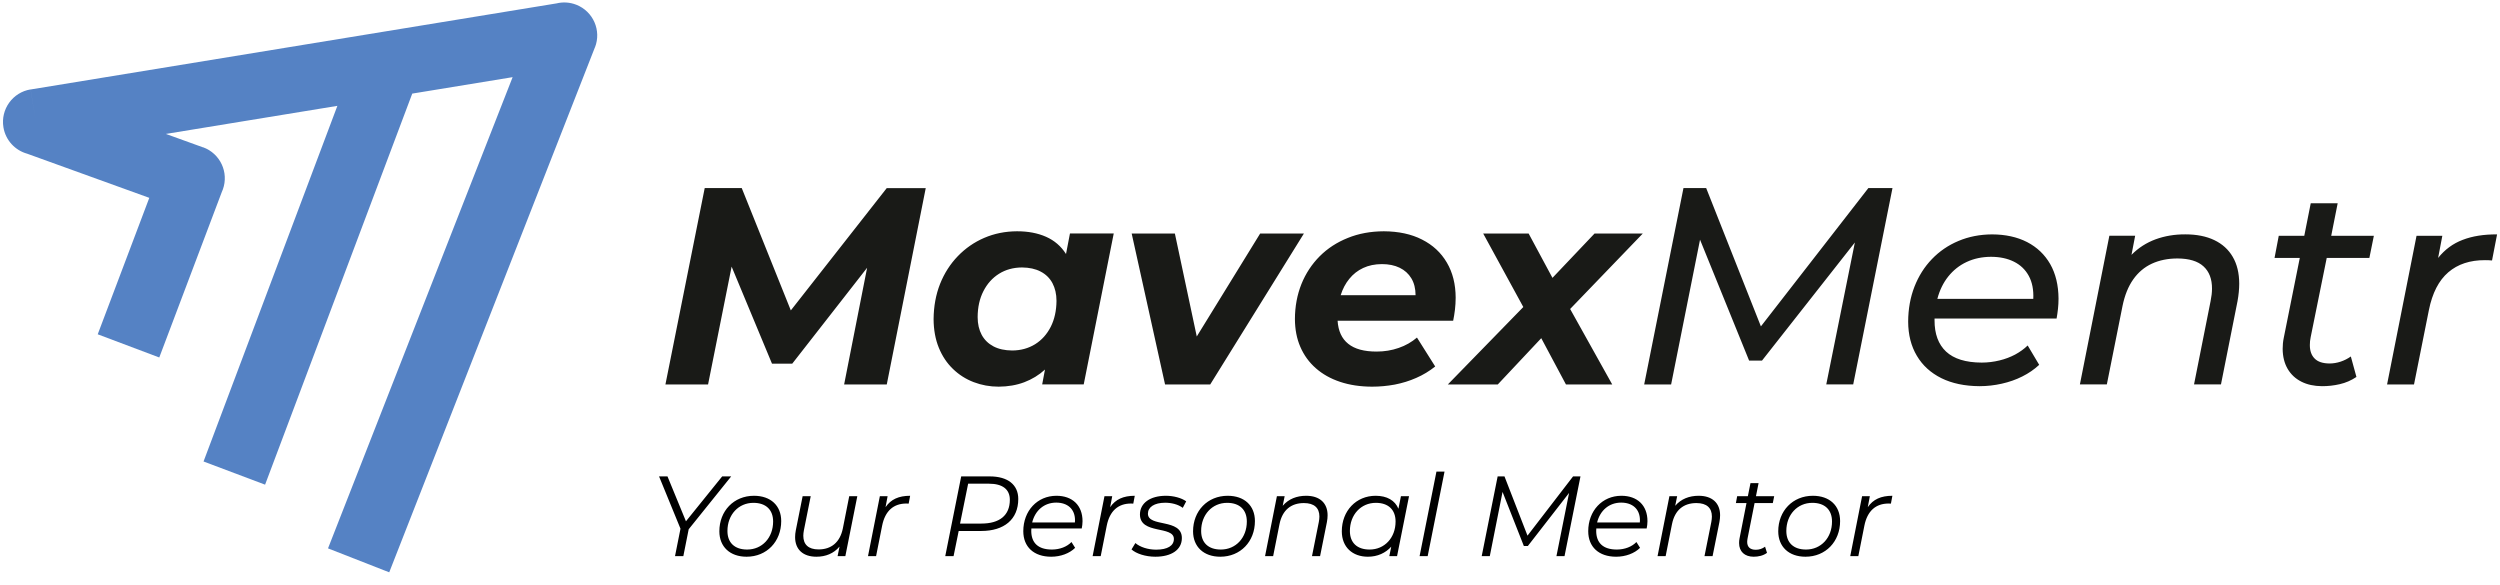 <svg width="812" height="190" viewBox="0 0 812 190" fill="none"
    xmlns="http://www.w3.org/2000/svg">
    <path d="M791.9 83.78L793.27 76.58H784.89L775.32 124.87H784.07L788.9 100.72C790.01 95.18 792.12 91.09 795.22 88.43C798.3 85.79 802.28 84.48 807.13 84.5C807.57 84.5 807.96 84.5 808.3 84.52C808.65 84.52 809.01 84.55 809.41 84.6L811.05 76.13C806.74 76.1 803.02 76.69 799.87 77.91C796.72 79.1 794.07 81.06 791.9 83.78ZM755.72 83.78H769.57L771.03 76.58H757.18L759.28 66.01H750.53L748.43 76.58H740.14L738.77 83.78H746.97L741.78 109.66C741.64 110.3 741.55 110.94 741.49 111.56C741.44 112.17 741.41 112.76 741.41 113.31C741.43 115.84 741.97 118 743.03 119.81C744.09 121.62 745.58 123 747.49 123.97C749.39 124.93 751.62 125.41 754.16 125.43C756.09 125.44 758.03 125.23 759.96 124.78C761.9 124.34 763.7 123.55 765.37 122.43L763.55 115.78C762.53 116.51 761.42 117.07 760.22 117.47C759.02 117.86 757.82 118.06 756.62 118.06C754.43 118.04 752.82 117.51 751.79 116.45C750.74 115.4 750.23 113.93 750.24 112.05C750.24 111.64 750.26 111.23 750.3 110.8C750.34 110.39 750.42 109.95 750.51 109.49L755.72 83.78ZM709.8 76.12C706.32 76.1 703.1 76.65 700.13 77.73C697.17 78.83 694.56 80.49 692.31 82.77L693.5 76.57H685.12L675.55 124.86H684.3L689.4 99.35C690.11 95.89 691.27 93.02 692.88 90.74C694.49 88.46 696.51 86.76 698.92 85.64C701.35 84.52 704.13 83.95 707.26 83.95C711.04 83.97 713.85 84.82 715.7 86.52C717.55 88.2 718.48 90.64 718.46 93.79C718.46 94.38 718.41 95.02 718.34 95.69C718.26 96.37 718.14 97.07 718 97.8L712.62 124.86H721.37L726.75 97.8C726.93 96.8 727.07 95.82 727.16 94.87C727.25 93.93 727.3 93.02 727.3 92.15C727.29 88.7 726.59 85.8 725.19 83.42C723.81 81.04 721.8 79.23 719.21 77.99C716.59 76.74 713.46 76.12 709.8 76.12ZM646.65 83.41C649.52 83.41 652.01 83.94 654.12 84.99C656.23 86.04 657.84 87.57 658.95 89.61C660.06 91.65 660.55 94.14 660.41 97.08H629.25C629.99 94.27 631.16 91.86 632.79 89.81C634.42 87.78 636.39 86.2 638.74 85.1C641.1 83.99 643.72 83.43 646.65 83.41ZM667.98 103.46C668.16 102.46 668.31 101.41 668.43 100.33C668.55 99.23 668.61 98.13 668.61 96.99C668.58 92.63 667.68 88.9 665.91 85.78C664.13 82.68 661.63 80.3 658.41 78.63C655.19 76.98 651.39 76.14 647.02 76.13C643.06 76.15 639.43 76.86 636.12 78.26C632.81 79.64 629.92 81.62 627.49 84.15C625.04 86.69 623.16 89.68 621.81 93.13C620.47 96.58 619.79 100.36 619.77 104.47C619.79 108.74 620.73 112.44 622.6 115.57C624.45 118.7 627.11 121.11 630.56 122.83C634.01 124.53 638.14 125.4 642.92 125.43C645.4 125.43 647.81 125.16 650.18 124.62C652.55 124.09 654.77 123.32 656.83 122.28C658.9 121.25 660.73 119.99 662.33 118.5L658.59 112.21C657.44 113.33 656.07 114.32 654.52 115.16C652.96 115.98 651.27 116.63 649.43 117.07C647.58 117.52 645.66 117.77 643.64 117.77C638.46 117.75 634.61 116.55 632.09 114.2C629.58 111.85 628.32 108.44 628.34 104.01V103.46H667.98ZM606.84 61.09L571.94 106.01L554.17 61.09H546.79L534.03 124.87H542.78L552.17 77.85L568.11 117.12H572.3L602.46 78.76L593.17 124.86H601.92L614.68 61.08H606.84V61.09ZM533.58 75.85H517.91L504.24 90.25L496.5 75.85H481.74L494.77 99.72L470.26 124.87H486.48L500.6 109.84L508.62 124.87H523.65L509.98 100.36L533.58 75.85ZM448.84 85.78C451.04 85.78 452.96 86.17 454.6 86.96C456.23 87.75 457.5 88.89 458.4 90.39C459.31 91.89 459.77 93.73 459.78 95.89H435.45C436.09 93.84 437.03 92.06 438.26 90.56C439.49 89.04 440.98 87.87 442.76 87.04C444.53 86.21 446.56 85.79 448.84 85.78ZM472.8 96.71C472.79 92.31 471.83 88.49 469.93 85.28C468.05 82.06 465.36 79.57 461.88 77.81C458.4 76.03 454.27 75.15 449.47 75.12C445.19 75.14 441.3 75.85 437.78 77.28C434.24 78.69 431.2 80.67 428.64 83.23C426.09 85.8 424.1 88.8 422.7 92.27C421.32 95.73 420.6 99.53 420.59 103.64C420.61 106.98 421.18 109.99 422.35 112.67C423.52 115.37 425.19 117.68 427.38 119.6C429.57 121.53 432.19 123 435.28 124.03C438.36 125.06 441.81 125.58 445.65 125.59C448.15 125.59 450.61 125.36 453.03 124.91C455.44 124.44 457.77 123.73 459.98 122.75C462.2 121.79 464.25 120.55 466.15 119.03L460.23 109.64C458.53 111.1 456.54 112.24 454.29 113.01C452.03 113.8 449.64 114.19 447.11 114.19C443.07 114.19 440 113.36 437.91 111.67C435.81 110 434.66 107.49 434.45 104.17H471.99C472.22 103.03 472.42 101.83 472.57 100.57C472.71 99.33 472.8 98.03 472.8 96.71ZM409.3 75.85L388.71 109.29L381.6 75.85H367.57L378.41 124.87H393.08L423.51 75.85H409.3ZM328.75 113.84C326.38 113.82 324.35 113.38 322.69 112.51C321.02 111.63 319.74 110.38 318.86 108.77C317.99 107.14 317.54 105.23 317.54 103C317.55 99.78 318.18 96.97 319.41 94.57C320.64 92.16 322.33 90.27 324.48 88.92C326.64 87.57 329.11 86.89 331.94 86.87C334.31 86.89 336.35 87.33 338 88.21C339.67 89.07 340.95 90.33 341.83 91.95C342.69 93.58 343.15 95.49 343.15 97.72C343.12 100.92 342.5 103.75 341.28 106.15C340.05 108.56 338.37 110.45 336.21 111.8C334.05 113.13 331.56 113.83 328.75 113.84ZM347.52 75.85L346.24 82.5C344.63 79.96 342.46 78.1 339.74 76.9C337.02 75.7 333.86 75.11 330.3 75.12C326.49 75.14 322.96 75.85 319.68 77.26C316.42 78.66 313.56 80.65 311.1 83.2C308.64 85.75 306.71 88.76 305.33 92.22C303.96 95.7 303.27 99.49 303.23 103.64C303.25 107.13 303.82 110.23 304.93 112.95C306.04 115.67 307.57 117.96 309.53 119.84C311.47 121.72 313.72 123.15 316.26 124.12C318.8 125.09 321.5 125.59 324.37 125.59C327.38 125.57 330.16 125.1 332.68 124.15C335.2 123.19 337.45 121.83 339.41 120.03L338.5 124.86H351.99L361.74 75.84H347.52V75.85ZM288.02 61.09L256.86 100.82L240.92 61.09H228.89L216.13 124.87H229.98L237.63 86.6L250.75 118.13H257.31L281.64 86.97L274.17 124.88H288.02L300.68 61.1H288.02V61.09Z" fill="#191A17"/>
    <path d="M106.54 178.11L166.5 25.06L133.9 30.4L86.1 157.42L66.11 149.89L109.58 34.38L53.88 43.5L65.94 47.86L65.95 47.83C71.51 49.84 74.39 55.98 72.38 61.54C72.28 61.82 72.16 62.1 72.04 62.37L51.73 116.11L31.74 108.58L48.49 64.26L8.82 49.92C4.92 48.84 1.81 45.58 1.11 41.33C0.16 35.5 4.11 29.99 9.94 29.04L11.67 39.6L9.95 29.06L180.78 1.1C182.84 0.6 185.06 0.71 187.18 1.54C192.68 3.7 195.4 9.91 193.24 15.41L193.22 15.4L126.42 185.89L106.54 178.11Z" fill="#5582C4"/>
    <path d="M237.486 154.737L223.685 171.906L221.946 180.638H219.244L221.021 171.721L214.064 154.737H216.802L222.797 169.316L234.563 154.737H237.486ZM242.489 180.823C237.087 180.823 233.645 177.567 233.645 172.572C233.645 165.949 238.345 161.028 244.894 161.028C250.296 161.028 253.737 164.21 253.737 169.242C253.737 175.902 249.038 180.823 242.489 180.823ZM242.674 178.492C247.521 178.492 251.11 174.681 251.11 169.39C251.11 165.579 248.779 163.322 244.709 163.322C239.862 163.322 236.273 167.17 236.273 172.461C236.273 176.272 238.604 178.492 242.674 178.492ZM275.826 161.176H278.453L274.568 180.638H272.051L272.68 177.53C270.793 179.787 268.166 180.823 265.169 180.823C260.803 180.823 258.25 178.455 258.25 174.459C258.25 173.756 258.324 173.053 258.472 172.276L260.692 161.176H263.319L261.099 172.276C260.988 172.905 260.914 173.46 260.914 174.015C260.914 176.827 262.542 178.455 265.872 178.455C269.979 178.455 272.828 176.161 273.753 171.647L275.826 161.176ZM287.624 164.728C289.363 162.175 291.916 161.028 295.616 161.028L295.135 163.581C294.876 163.581 294.691 163.544 294.395 163.544C290.251 163.544 287.476 165.912 286.514 170.759L284.552 180.638H281.925L285.774 161.176H288.29L287.624 164.728ZM321.483 154.737C327.33 154.737 330.734 157.438 330.734 162.064C330.734 168.724 326.109 172.461 318.708 172.461H311.382L309.717 180.638H307.016L312.196 154.737H321.483ZM318.745 170.056C324.629 170.056 327.996 167.429 327.996 162.323C327.996 158.918 325.591 157.105 321.261 157.105H314.453L311.826 170.056H318.745ZM351.347 171.647H334.992C334.955 171.906 334.955 172.165 334.955 172.424C334.955 176.309 337.175 178.492 341.652 178.492C344.242 178.492 346.573 177.567 348.016 176.05L349.201 177.937C347.387 179.75 344.464 180.823 341.43 180.823C335.806 180.823 332.365 177.641 332.365 172.535C332.365 165.912 336.916 161.028 343.132 161.028C348.275 161.028 351.606 164.099 351.606 169.279C351.606 170.093 351.495 170.907 351.347 171.647ZM343.058 163.248C339.136 163.248 336.213 165.801 335.251 169.686H349.127C349.164 169.427 349.164 169.205 349.164 168.983C349.164 165.283 346.684 163.248 343.058 163.248ZM360.579 164.728C362.318 162.175 364.871 161.028 368.572 161.028L368.09 163.581C367.831 163.581 367.646 163.544 367.35 163.544C363.206 163.544 360.431 165.912 359.469 170.759L357.508 180.638H354.881L358.729 161.176H361.245L360.579 164.728ZM375.249 180.823C372.067 180.823 369.033 179.824 367.516 178.455L368.774 176.383C370.254 177.678 372.844 178.529 375.508 178.529C379.245 178.529 381.28 177.234 381.28 175.051C381.28 170.648 370.254 173.682 370.254 167.096C370.254 163.396 373.584 161.028 378.69 161.028C381.169 161.028 383.796 161.731 385.276 162.841L384.166 164.95C382.649 163.803 380.466 163.285 378.468 163.285C374.879 163.285 372.844 164.728 372.844 166.837C372.844 171.351 383.87 168.28 383.87 174.755C383.87 178.603 380.429 180.823 375.249 180.823ZM396.349 180.823C390.947 180.823 387.506 177.567 387.506 172.572C387.506 165.949 392.205 161.028 398.754 161.028C404.157 161.028 407.598 164.21 407.598 169.242C407.598 175.902 402.899 180.823 396.349 180.823ZM396.534 178.492C401.382 178.492 404.971 174.681 404.971 169.39C404.971 165.579 402.64 163.322 398.569 163.322C393.722 163.322 390.133 167.17 390.133 172.461C390.133 176.272 392.464 178.492 396.534 178.492ZM424.247 161.028C428.65 161.028 431.203 163.396 431.203 167.355C431.203 168.058 431.129 168.798 430.981 169.575L428.761 180.638H426.134L428.354 169.538C428.465 168.909 428.539 168.317 428.539 167.762C428.539 164.987 426.874 163.396 423.507 163.396C419.363 163.396 416.514 165.653 415.589 170.204L413.516 180.638H410.889L414.737 161.176H417.254L416.625 164.284C418.512 162.064 421.176 161.028 424.247 161.028ZM455.022 161.176H457.649L453.764 180.638H451.247L451.876 177.567C450.026 179.602 447.436 180.823 444.291 180.823C439.296 180.823 435.818 177.715 435.818 172.572C435.818 165.912 440.48 161.028 446.807 161.028C450.507 161.028 453.098 162.545 454.208 165.246L455.022 161.176ZM444.846 178.492C449.693 178.492 453.283 174.681 453.283 169.39C453.283 165.579 450.951 163.322 446.881 163.322C442.034 163.322 438.445 167.17 438.445 172.461C438.445 176.272 440.776 178.492 444.846 178.492ZM461.08 180.638L466.556 153.183H469.183L463.707 180.638H461.08ZM510.932 154.737H513.337L508.156 180.638H505.529L509.636 160.103L496.242 177.345H494.947L488.027 159.77L483.883 180.638H481.256L486.436 154.737H488.656L496.131 173.978L510.932 154.737ZM534.837 171.647H518.483C518.446 171.906 518.446 172.165 518.446 172.424C518.446 176.309 520.666 178.492 525.143 178.492C527.733 178.492 530.064 177.567 531.507 176.05L532.691 177.937C530.878 179.75 527.955 180.823 524.921 180.823C519.297 180.823 515.856 177.641 515.856 172.535C515.856 165.912 520.407 161.028 526.623 161.028C531.766 161.028 535.097 164.099 535.097 169.279C535.097 170.093 534.985 170.907 534.837 171.647ZM526.549 163.248C522.627 163.248 519.704 165.801 518.742 169.686H532.617C532.654 169.427 532.654 169.205 532.654 168.983C532.654 165.283 530.175 163.248 526.549 163.248ZM551.729 161.028C556.133 161.028 558.686 163.396 558.686 167.355C558.686 168.058 558.612 168.798 558.464 169.575L556.244 180.638H553.616L555.837 169.538C555.948 168.909 556.022 168.317 556.022 167.762C556.022 164.987 554.356 163.396 550.989 163.396C546.845 163.396 543.996 165.653 543.071 170.204L540.999 180.638H538.372L542.22 161.176H544.736L544.107 164.284C545.994 162.064 548.658 161.028 551.729 161.028ZM569.888 163.396L567.631 174.755C567.557 175.199 567.483 175.606 567.483 175.976C567.483 177.641 568.408 178.566 570.295 178.566C571.368 178.566 572.404 178.233 573.292 177.567L573.921 179.565C572.7 180.49 571.072 180.823 569.592 180.823C566.669 180.823 564.856 179.158 564.856 176.383C564.856 175.902 564.893 175.384 565.004 174.866L567.261 163.396H563.82L564.227 161.176H567.705L568.556 156.92H571.183L570.332 161.176H576.253L575.809 163.396H569.888ZM586.417 180.823C581.014 180.823 577.573 177.567 577.573 172.572C577.573 165.949 582.273 161.028 588.822 161.028C594.224 161.028 597.665 164.21 597.665 169.242C597.665 175.902 592.966 180.823 586.417 180.823ZM586.602 178.492C591.449 178.492 595.038 174.681 595.038 169.39C595.038 165.579 592.707 163.322 588.637 163.322C583.79 163.322 580.2 167.17 580.2 172.461C580.2 176.272 582.532 178.492 586.602 178.492ZM606.655 164.728C608.394 162.175 610.947 161.028 614.647 161.028L614.166 163.581C613.907 163.581 613.722 163.544 613.426 163.544C609.282 163.544 606.507 165.912 605.545 170.759L603.584 180.638H600.957L604.805 161.176H607.321L606.655 164.728Z" fill="black"/>
</svg>
